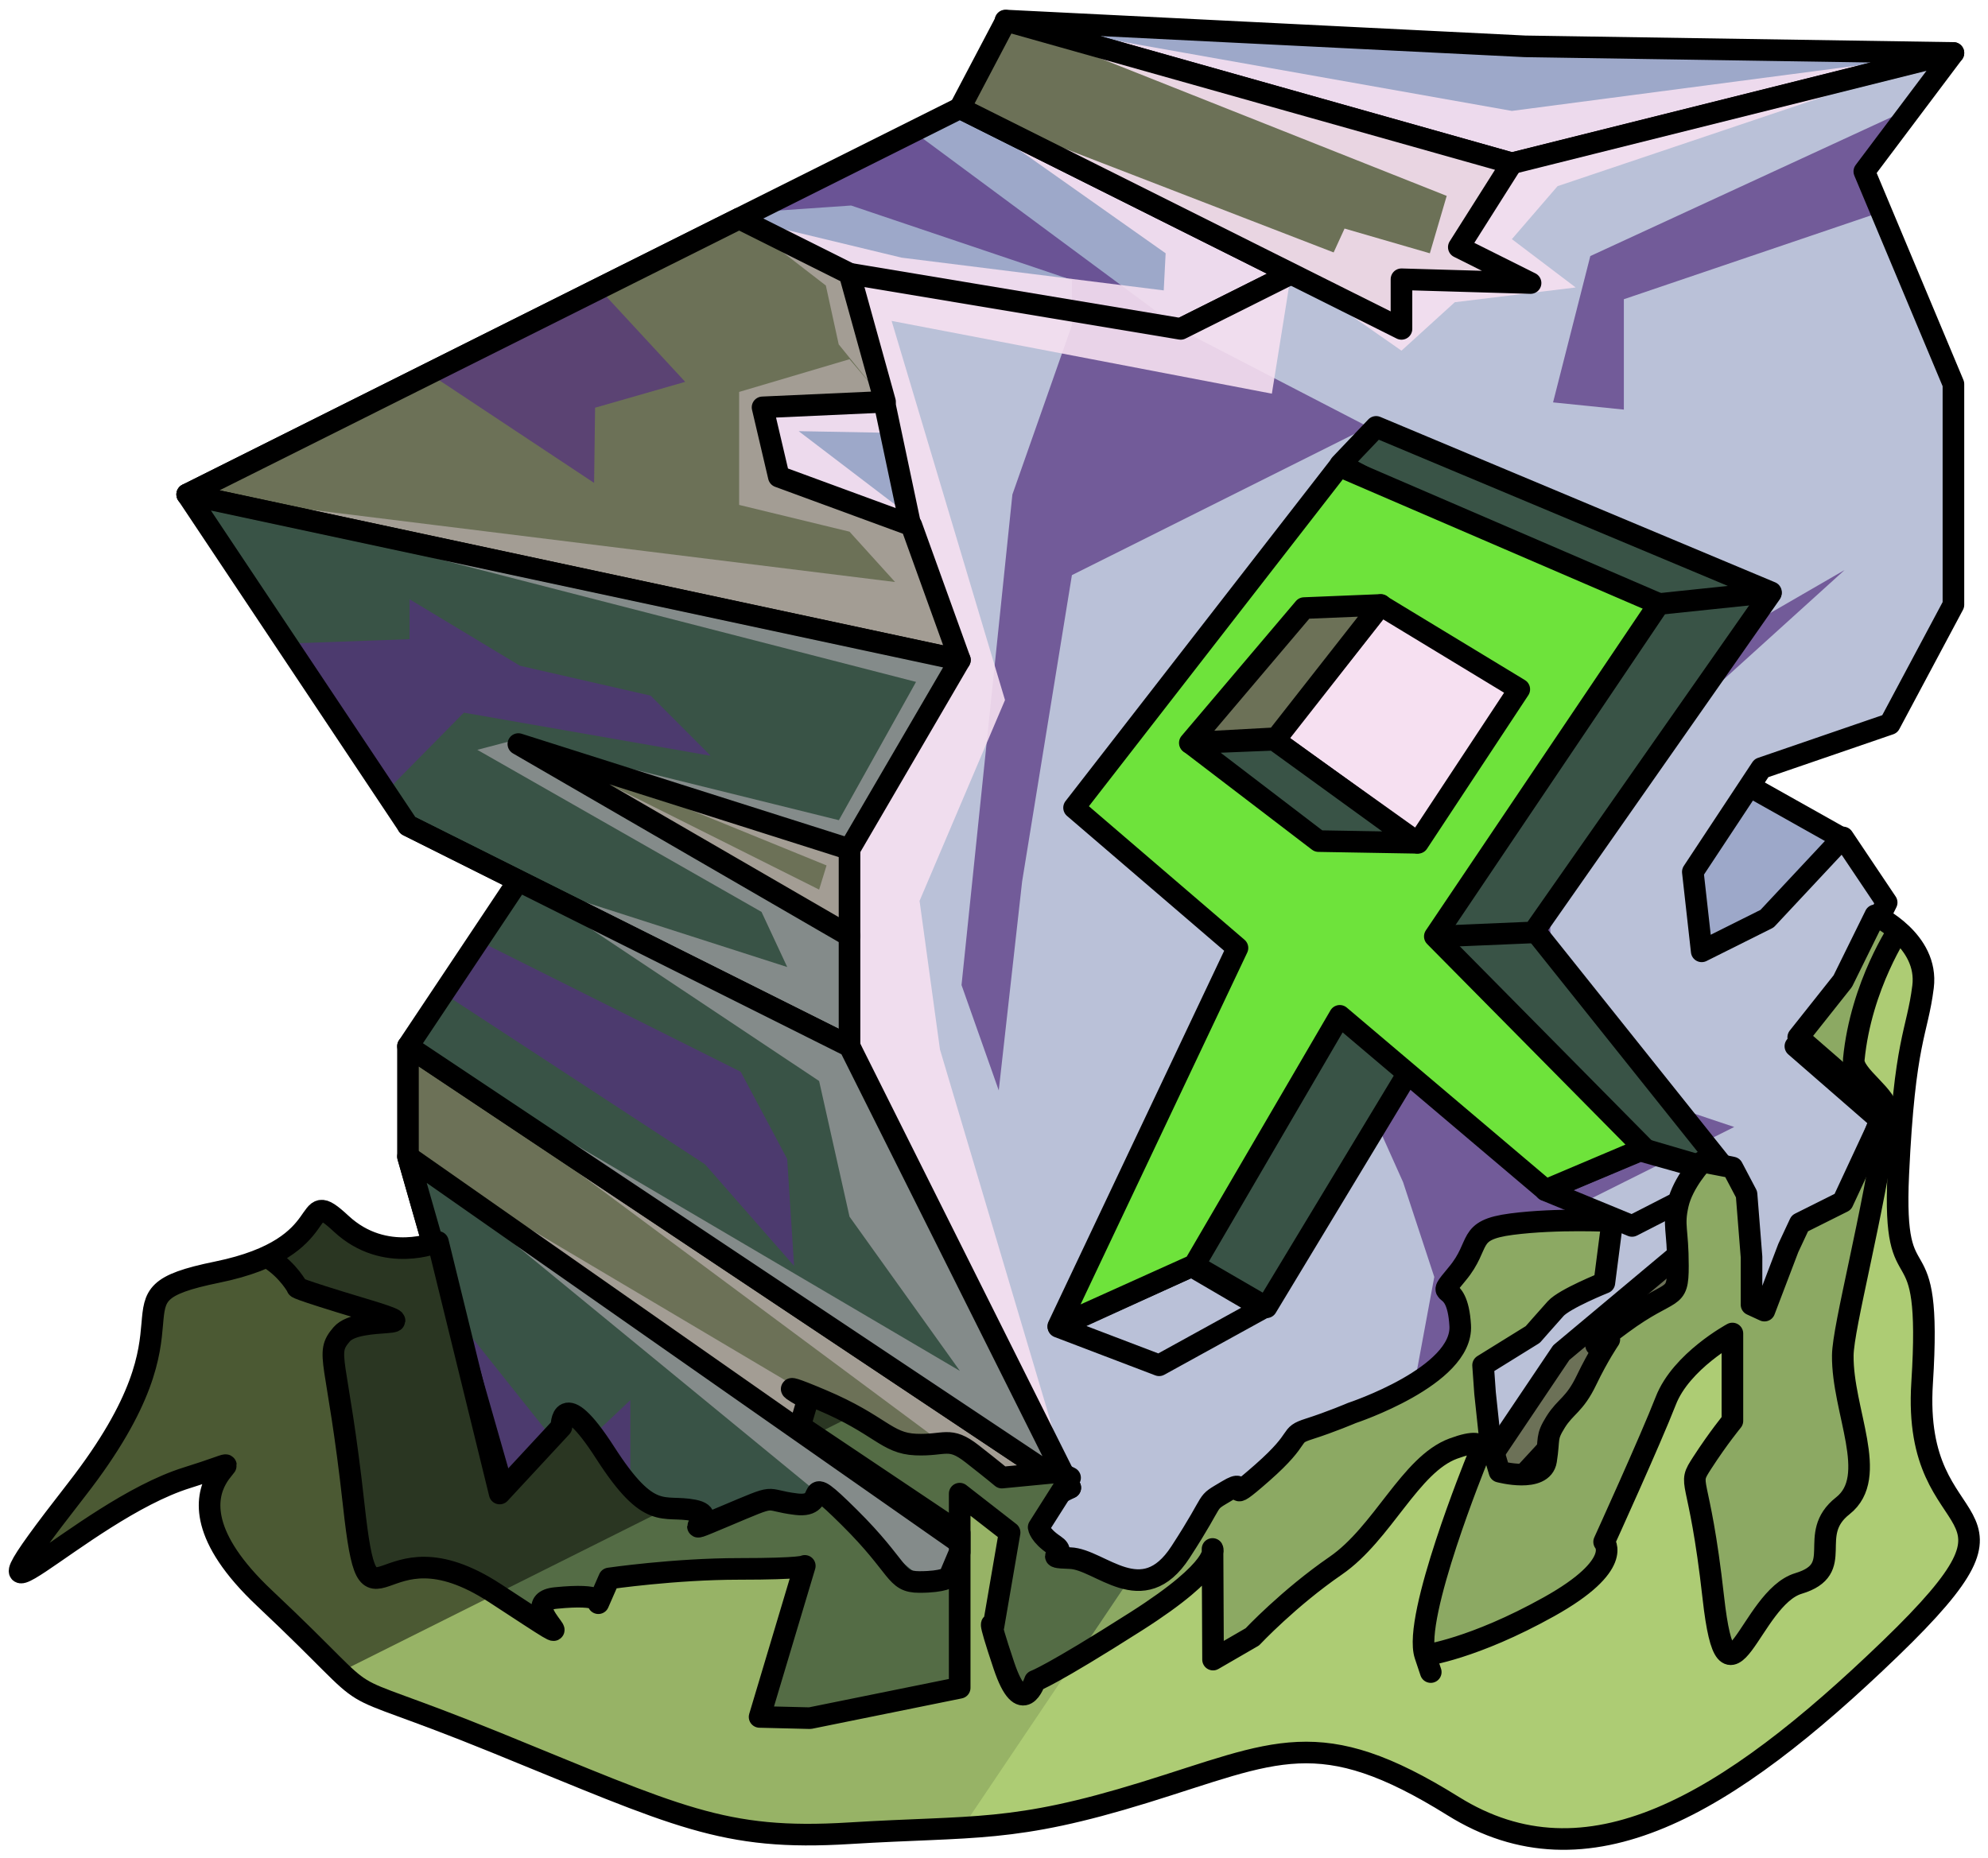 <?xml version="1.0" encoding="UTF-8" standalone="no"?><!DOCTYPE svg PUBLIC "-//W3C//DTD SVG 1.1//EN" "http://www.w3.org/Graphics/SVG/1.1/DTD/svg11.dtd"><svg width="100%" height="100%" viewBox="0 0 92 86" version="1.1" xmlns="http://www.w3.org/2000/svg" xmlns:xlink="http://www.w3.org/1999/xlink" xml:space="preserve" xmlns:serif="http://www.serif.com/" style="fill-rule:evenodd;clip-rule:evenodd;stroke-linecap:round;stroke-linejoin:round;stroke-miterlimit:1.5;"><g id="X_Runestone_grass_runes_4"><g id="F_Runestone_runes_4"><g><g><path d="M70.577,2.145l19.823,0.306l-20.434,5.109l-23.436,-6.61l24.047,1.195Z" style="fill:#9da8c9;"/><clipPath id="_clip1"><path d="M70.577,2.145l19.823,0.306l-20.434,5.109l-23.436,-6.61l24.047,1.195Z"/></clipPath><g clip-path="url(#_clip1)"><path d="M46.604,0.988l23.362,4.146l20.434,-2.683l-18.32,6.166l-2.114,2.452l2.952,2.237l-5.594,0.683l-2.467,2.242l-5.109,-3.563l-0.889,5.553l-17.597,-3.367l5.247,17.549l-3.954,9.296l0.944,6.876l6.032,20.287l-2.081,4.068l0.64,5.429l-24.101,-6.943l20.434,3.567l-1.613,-1.807l-23.93,-19.64l24.705,14.651l1.548,-0.258l-26.253,-19.501l25.543,15.028l-5.109,-7.14l-1.407,-6.279l-13.918,-9.272l12.442,3.996l-1.19,-2.552l-13.152,-7.502l1.9,-0.498l13.918,6.968l0.344,-1.119l-13.931,-5.683l14.501,3.589l3.571,-6.401l-33.729,-8.678l32.759,4.055l-2.108,-2.33l-5.108,-1.239l0,-5.23l5.108,-1.514l1.699,1.999l-0.177,1.402l-3.876,-0.071l4.299,3.277l0.669,0.493l-1.11,-3.583l0.151,-1.17l-0.431,-0.907l-1.725,-2.127l-0.595,-2.724l-4.012,-3.102l7.516,1.812l12.133,1.516l0.088,-1.718l-9.52,-6.719l17.295,6.679l0.505,-1.105l3.947,1.145l0.78,-2.657l-20.346,-8.079Z" style="fill:#f6e0f1;fill-opacity:0.9;"/></g><path d="M70.577,2.145l19.823,0.306l-20.434,5.109l-23.436,-6.61l24.047,1.195Z" style="fill:none;stroke:#000;stroke-width:1px;"/><path d="M69.966,68.862l-5.109,-2.554l10.217,-15.326l5.87,4.8l-3.315,6.695l-7.663,6.385Z" style="fill:#6c7157;"/><clipPath id="_clip2"><path d="M69.966,68.862l-5.109,-2.554l10.217,-15.326l5.87,4.8l-3.315,6.695l-7.663,6.385Z"/></clipPath><g clip-path="url(#_clip2)"><path d="M46.604,0.988l23.362,4.146l20.434,-2.683l-18.32,6.166l-2.114,2.452l2.952,2.237l-5.594,0.683l-2.467,2.242l-5.109,-3.563l-0.889,5.553l-17.597,-3.367l5.247,17.549l-3.954,9.296l0.944,6.876l6.032,20.287l-2.081,4.068l0.64,5.429l-24.101,-6.943l20.434,3.567l-1.613,-1.807l-23.93,-19.64l24.705,14.651l1.548,-0.258l-26.253,-19.501l25.543,15.028l-5.109,-7.14l-1.407,-6.279l-13.918,-9.272l12.442,3.996l-1.19,-2.552l-13.152,-7.502l1.9,-0.498l13.918,6.968l0.344,-1.119l-13.931,-5.683l14.501,3.589l3.571,-6.401l-33.729,-8.678l32.759,4.055l-2.108,-2.33l-5.108,-1.239l0,-5.23l5.108,-1.514l1.699,1.999l-0.177,1.402l-3.876,-0.071l4.299,3.277l0.669,0.493l-1.11,-3.583l0.151,-1.17l-0.431,-0.907l-1.725,-2.127l-0.595,-2.724l-4.012,-3.102l7.516,1.812l12.133,1.516l0.088,-1.718l-9.52,-6.719l17.295,6.679l0.505,-1.105l3.947,1.145l0.78,-2.657l-20.346,-8.079Z" style="fill:#f6e0f1;fill-opacity:0.9;"/></g><path d="M69.966,68.862l-5.109,-2.554l10.217,-15.326l5.87,4.8l-3.315,6.695l-7.663,6.385Z" style="fill:none;stroke:#000;stroke-width:1px;"/><path d="M85.291,38.825l-7.795,-4.379l-8.181,4.09l10.868,8.418l5.108,-8.129Z" style="fill:#9da8c9;"/><clipPath id="_clip3"><path d="M85.291,38.825l-7.795,-4.379l-8.181,4.09l10.868,8.418l5.108,-8.129Z"/></clipPath><g clip-path="url(#_clip3)"><path d="M46.604,0.988l23.362,4.146l20.434,-2.683l-18.32,6.166l-2.114,2.452l2.952,2.237l-5.594,0.683l-2.467,2.242l-5.109,-3.563l-0.889,5.553l-17.597,-3.367l5.247,17.549l-3.954,9.296l0.944,6.876l6.032,20.287l-2.081,4.068l0.64,5.429l-24.101,-6.943l20.434,3.567l-1.613,-1.807l-23.93,-19.64l24.705,14.651l1.548,-0.258l-26.253,-19.501l25.543,15.028l-5.109,-7.14l-1.407,-6.279l-13.918,-9.272l12.442,3.996l-1.19,-2.552l-13.152,-7.502l1.9,-0.498l13.918,6.968l0.344,-1.119l-13.931,-5.683l14.501,3.589l3.571,-6.401l-33.729,-8.678l32.759,4.055l-2.108,-2.33l-5.108,-1.239l0,-5.23l5.108,-1.514l1.699,1.999l-0.177,1.402l-3.876,-0.071l4.299,3.277l0.669,0.493l-1.11,-3.583l0.151,-1.17l-0.431,-0.907l-1.725,-2.127l-0.595,-2.724l-4.012,-3.102l7.516,1.812l12.133,1.516l0.088,-1.718l-9.52,-6.719l17.295,6.679l0.505,-1.105l3.947,1.145l0.78,-2.657l-20.346,-8.079Z" style="fill:#f6e0f1;fill-opacity:0.9;"/></g><path d="M85.291,38.825l-7.795,-4.379l-8.181,4.09l10.868,8.418l5.108,-8.129Z" style="fill:none;stroke:#000;stroke-width:1px;"/><path d="M44.423,5.005l-10.217,5.109l-25.543,12.771l28.07,3.818l6.39,1.254l11.517,-12.734l5.108,-2.555l-15.325,-7.663Z" style="fill:#9da8c9;"/><clipPath id="_clip4"><path d="M44.423,5.005l-10.217,5.109l-25.543,12.771l28.07,3.818l6.39,1.254l11.517,-12.734l5.108,-2.555l-15.325,-7.663Z"/></clipPath><g clip-path="url(#_clip4)"><path d="M68.66,77.018l-1.96,-9.996l5.98,-11.068l7.576,-3.789l-6.122,-2.047l-2.104,3.042l-0.404,-14.338l13.739,-12.438l-5.109,2.956l-5.108,2.339l-13.167,16.457l2.95,6.583l1.444,4.387l-1.444,7.793l-11.562,8.927l-13.981,3.141l-20.434,-3.324l20.434,-3.044l-10.217,-1.636l0,-6.157l-2.863,2.709l-7.354,-9.236l-3.729,-15.763l17.401,11.377l4.122,4.701l-0.319,-4.949l-2.149,-4.034l-13.6,-6.8l-4.271,-4.699l5.058,-5.125l11.418,1.995l-2.774,-2.781l-6.048,-1.384l-5.109,-3.078l0,1.847l-6.385,0.229l-7.388,-6.523l12.023,-7.762l10.29,6.823l0.045,-3.481l4.17,-1.197l-6.633,-7.177l14.312,-0.985l10.217,3.448l0,2.094l-2.754,7.836l-2.354,22.704l1.723,4.877l1.082,-9.676l2.303,-14.174l13.722,-6.86l-8.613,-4.461l-13.525,-10.013l8.416,-9.317l19.412,4.598l29.873,-0.39l-25.294,11.674l-1.724,6.773l3.276,0.334l0,-5.109l15.325,-5.2l19.256,-12.09l-80.558,-4.781l-32.159,44.306l19.563,50.649l52.085,-9.717" style="fill:#542f7f;fill-opacity:0.7;"/><path d="M46.604,0.988l23.362,4.146l20.434,-2.683l-18.32,6.166l-2.114,2.452l2.952,2.237l-5.594,0.683l-2.467,2.242l-5.109,-3.563l-0.889,5.553l-17.597,-3.367l5.247,17.549l-3.954,9.296l0.944,6.876l6.032,20.287l-2.081,4.068l0.64,5.429l-24.101,-6.943l20.434,3.567l-1.613,-1.807l-23.93,-19.64l24.705,14.651l1.548,-0.258l-26.253,-19.501l25.543,15.028l-5.109,-7.14l-1.407,-6.279l-13.918,-9.272l12.442,3.996l-1.19,-2.552l-13.152,-7.502l1.9,-0.498l13.918,6.968l0.344,-1.119l-13.931,-5.683l14.501,3.589l3.571,-6.401l-33.729,-8.678l32.759,4.055l-2.108,-2.33l-5.108,-1.239l0,-5.23l5.108,-1.514l1.699,1.999l-0.177,1.402l-3.876,-0.071l4.299,3.277l0.669,0.493l-1.11,-3.583l0.151,-1.17l-0.431,-0.907l-1.725,-2.127l-0.595,-2.724l-4.012,-3.102l7.516,1.812l12.133,1.516l0.088,-1.718l-9.52,-6.719l17.295,6.679l0.505,-1.105l3.947,1.145l0.78,-2.657l-20.346,-8.079Z" style="fill:#f6e0f1;fill-opacity:0.9;"/></g><path d="M44.423,5.005l-10.217,5.109l-25.543,12.771l28.07,3.818l6.39,1.254l11.517,-12.734l5.108,-2.555l-15.325,-7.663Z" style="fill:none;stroke:#000;stroke-width:1px;"/><path d="M90.4,2.451l-20.434,5.109l-10.218,5.108l-5.108,2.555l-15.326,-2.555l-8.821,6.915l6.238,7.119l-14.466,7.033l17.049,14.693l5.109,12.771l-5.109,-2.554l5.109,12.771l3.753,6.985l2.172,-2.84l9.4,-1.59l7.326,-3.663l5.179,-7.698l7.93,-6.635l-5.109,7.346l-5.108,5.541l13.112,-6.556l3.926,-10.468l-3.918,-3.41l2.205,-2.554l2.02,-4.099l-2.02,-3.012l-3.515,3.76l-3.025,1.512l-0.411,-3.678l3.174,-4.803l5.941,-2.04l2.945,-5.52l0,-10.217l-4.124,-9.84l4.124,-5.486Z" style="fill:#bac1d8;"/><clipPath id="_clip5"><path d="M90.4,2.451l-20.434,5.109l-10.218,5.108l-5.108,2.555l-15.326,-2.555l-8.821,6.915l6.238,7.119l-14.466,7.033l17.049,14.693l5.109,12.771l-5.109,-2.554l5.109,12.771l3.753,6.985l2.172,-2.84l9.4,-1.59l7.326,-3.663l5.179,-7.698l7.93,-6.635l-5.109,7.346l-5.108,5.541l13.112,-6.556l3.926,-10.468l-3.918,-3.41l2.205,-2.554l2.02,-4.099l-2.02,-3.012l-3.515,3.76l-3.025,1.512l-0.411,-3.678l3.174,-4.803l5.941,-2.04l2.945,-5.52l0,-10.217l-4.124,-9.84l4.124,-5.486Z"/></clipPath><g clip-path="url(#_clip5)"><path d="M68.66,77.018l-1.96,-9.996l5.98,-11.068l7.576,-3.789l-6.122,-2.047l-2.104,3.042l-0.404,-14.338l13.739,-12.438l-5.109,2.956l-5.108,2.339l-13.167,16.457l2.95,6.583l1.444,4.387l-1.444,7.793l-11.562,8.927l-13.981,3.141l-20.434,-3.324l20.434,-3.044l-10.217,-1.636l0,-6.157l-2.863,2.709l-7.354,-9.236l-3.729,-15.763l17.401,11.377l4.122,4.701l-0.319,-4.949l-2.149,-4.034l-13.6,-6.8l-4.271,-4.699l5.058,-5.125l11.418,1.995l-2.774,-2.781l-6.048,-1.384l-5.109,-3.078l0,1.847l-6.385,0.229l-7.388,-6.523l12.023,-7.762l10.29,6.823l0.045,-3.481l4.17,-1.197l-6.633,-7.177l14.312,-0.985l10.217,3.448l0,2.094l-2.754,7.836l-2.354,22.704l1.723,4.877l1.082,-9.676l2.303,-14.174l13.722,-6.86l-8.613,-4.461l-13.525,-10.013l8.416,-9.317l19.412,4.598l29.873,-0.39l-25.294,11.674l-1.724,6.773l3.276,0.334l0,-5.109l15.325,-5.2l19.256,-12.09l-80.558,-4.781l-32.159,44.306l19.563,50.649l52.085,-9.717" style="fill:#542f7f;fill-opacity:0.7;"/><path d="M46.604,0.988l23.362,4.146l20.434,-2.683l-18.32,6.166l-2.114,2.452l2.952,2.237l-5.594,0.683l-2.467,2.242l-5.109,-3.563l-0.889,5.553l-17.597,-3.367l5.247,17.549l-3.954,9.296l0.944,6.876l6.032,20.287l-2.081,4.068l0.64,5.429l-24.101,-6.943l20.434,3.567l-1.613,-1.807l-23.93,-19.64l24.705,14.651l1.548,-0.258l-26.253,-19.501l25.543,15.028l-5.109,-7.14l-1.407,-6.279l-13.918,-9.272l12.442,3.996l-1.19,-2.552l-13.152,-7.502l1.9,-0.498l13.918,6.968l0.344,-1.119l-13.931,-5.683l14.501,3.589l3.571,-6.401l-33.729,-8.678l32.759,4.055l-2.108,-2.33l-5.108,-1.239l0,-5.23l5.108,-1.514l1.699,1.999l-0.177,1.402l-3.876,-0.071l4.299,3.277l0.669,0.493l-1.11,-3.583l0.151,-1.17l-0.431,-0.907l-1.725,-2.127l-0.595,-2.724l-4.012,-3.102l7.516,1.812l12.133,1.516l0.088,-1.718l-9.52,-6.719l17.295,6.679l0.505,-1.105l3.947,1.145l0.78,-2.657l-20.346,-8.079Z" style="fill:#f6e0f1;fill-opacity:0.9;"/></g><path d="M90.4,2.451l-20.434,5.109l-10.218,5.108l-5.108,2.555l-15.326,-2.555l-8.821,6.915l6.238,7.119l-14.466,7.033l17.049,14.693l5.109,12.771l-5.109,-2.554l5.109,12.771l3.753,6.985l2.172,-2.84l9.4,-1.59l7.326,-3.663l5.179,-7.698l7.93,-6.635l-5.109,7.346l-5.108,5.541l13.112,-6.556l3.926,-10.468l-3.918,-3.41l2.205,-2.554l2.02,-4.099l-2.02,-3.012l-3.515,3.76l-3.025,1.512l-0.411,-3.678l3.174,-4.803l5.941,-2.04l2.945,-5.52l0,-10.217l-4.124,-9.84l4.124,-5.486Z" style="fill:none;stroke:#000;stroke-width:1px;"/><path d="M40.916,18.577l1.208,5.713l-13.027,0.651l1.895,-9.161l6.491,1.081l3.433,1.716Z" style="fill:#9da8c9;"/><clipPath id="_clip6"><path d="M40.916,18.577l1.208,5.713l-13.027,0.651l1.895,-9.161l6.491,1.081l3.433,1.716Z"/></clipPath><g clip-path="url(#_clip6)"><path d="M46.604,0.988l23.362,4.146l20.434,-2.683l-18.32,6.166l-2.114,2.452l2.952,2.237l-5.594,0.683l-2.467,2.242l-5.109,-3.563l-0.889,5.553l-17.597,-3.367l5.247,17.549l-3.954,9.296l0.944,6.876l6.032,20.287l-2.081,4.068l0.64,5.429l-24.101,-6.943l20.434,3.567l-1.613,-1.807l-23.93,-19.64l24.705,14.651l1.548,-0.258l-26.253,-19.501l25.543,15.028l-5.109,-7.14l-1.407,-6.279l-13.918,-9.272l12.442,3.996l-1.19,-2.552l-13.152,-7.502l1.9,-0.498l13.918,6.968l0.344,-1.119l-13.931,-5.683l14.501,3.589l3.571,-6.401l-33.729,-8.678l32.759,4.055l-2.108,-2.33l-5.108,-1.239l0,-5.23l5.108,-1.514l1.699,1.999l-0.177,1.402l-3.876,-0.071l4.299,3.277l0.669,0.493l-1.11,-3.583l0.151,-1.17l-0.431,-0.907l-1.725,-2.127l-0.595,-2.724l-4.012,-3.102l7.516,1.812l12.133,1.516l0.088,-1.718l-9.52,-6.719l17.295,6.679l0.505,-1.105l3.947,1.145l0.78,-2.657l-20.346,-8.079Z" style="fill:#f6e0f1;fill-opacity:0.9;"/></g><path d="M40.916,18.577l1.208,5.713l-13.027,0.651l1.895,-9.161l6.491,1.081l3.433,1.716Z" style="fill:none;stroke:#000;stroke-width:1px;"/><path d="M39.314,39.235l0,4.084l-18.261,-6.194l-0.81,-9.813l19.071,11.923Z" style="fill:#6c7157;"/><clipPath id="_clip7"><path d="M39.314,39.235l0,4.084l-18.261,-6.194l-0.81,-9.813l19.071,11.923Z"/></clipPath><g clip-path="url(#_clip7)"><path d="M46.604,0.988l23.362,4.146l20.434,-2.683l-18.32,6.166l-2.114,2.452l2.952,2.237l-5.594,0.683l-2.467,2.242l-5.109,-3.563l-0.889,5.553l-17.597,-3.367l5.247,17.549l-3.954,9.296l0.944,6.876l6.032,20.287l-2.081,4.068l0.64,5.429l-24.101,-6.943l20.434,3.567l-1.613,-1.807l-23.93,-19.64l24.705,14.651l1.548,-0.258l-26.253,-19.501l25.543,15.028l-5.109,-7.14l-1.407,-6.279l-13.918,-9.272l12.442,3.996l-1.19,-2.552l-13.152,-7.502l1.9,-0.498l13.918,6.968l0.344,-1.119l-13.931,-5.683l14.501,3.589l3.571,-6.401l-33.729,-8.678l32.759,4.055l-2.108,-2.33l-5.108,-1.239l0,-5.23l5.108,-1.514l1.699,1.999l-0.177,1.402l-3.876,-0.071l4.299,3.277l0.669,0.493l-1.11,-3.583l0.151,-1.17l-0.431,-0.907l-1.725,-2.127l-0.595,-2.724l-4.012,-3.102l7.516,1.812l12.133,1.516l0.088,-1.718l-9.52,-6.719l17.295,6.679l0.505,-1.105l3.947,1.145l0.78,-2.657l-20.346,-8.079Z" style="fill:#f6e0f1;fill-opacity:0.4;"/></g><path d="M39.314,39.235l0,4.084l-18.261,-6.194l-0.81,-9.813l19.071,11.923Z" style="fill:none;stroke:#000;stroke-width:1px;"/><path d="M34.206,10.114l5.108,2.554l1.644,5.93l-5.669,0.257l0.752,3.207l6.135,2.254l2.247,6.232l-35.76,-7.663l25.543,-12.771Z" style="fill:#6c7157;"/><clipPath id="_clip8"><path d="M34.206,10.114l5.108,2.554l1.644,5.93l-5.669,0.257l0.752,3.207l6.135,2.254l2.247,6.232l-35.76,-7.663l25.543,-12.771Z"/></clipPath><g clip-path="url(#_clip8)"><path d="M68.66,77.018l-1.96,-9.996l5.98,-11.068l7.576,-3.789l-6.122,-2.047l-2.104,3.042l-0.404,-14.338l13.739,-12.438l-5.109,2.956l-5.108,2.339l-13.167,16.457l2.95,6.583l1.444,4.387l-1.444,7.793l-11.562,8.927l-13.981,3.141l-20.434,-3.324l20.434,-3.044l-10.217,-1.636l0,-6.157l-2.863,2.709l-7.354,-9.236l-3.729,-15.763l17.401,11.377l4.122,4.701l-0.319,-4.949l-2.149,-4.034l-13.6,-6.8l-4.271,-4.699l5.058,-5.125l11.418,1.995l-2.774,-2.781l-6.048,-1.384l-5.109,-3.078l0,1.847l-6.385,0.229l-7.388,-6.523l12.023,-7.762l10.29,6.823l0.045,-3.481l4.17,-1.197l-6.633,-7.177l14.312,-0.985l10.217,3.448l0,2.094l-2.754,7.836l-2.354,22.704l1.723,4.877l1.082,-9.676l2.303,-14.174l13.722,-6.86l-8.613,-4.461l-13.525,-10.013l8.416,-9.317l19.412,4.598l29.873,-0.39l-25.294,11.674l-1.724,6.773l3.276,0.334l0,-5.109l15.325,-5.2l19.256,-12.09l-80.558,-4.781l-32.159,44.306l19.563,50.649l52.085,-9.717" style="fill:#542f7f;fill-opacity:0.7;"/><path d="M46.604,0.988l23.362,4.146l20.434,-2.683l-18.32,6.166l-2.114,2.452l2.952,2.237l-5.594,0.683l-2.467,2.242l-5.109,-3.563l-0.889,5.553l-17.597,-3.367l5.247,17.549l-3.954,9.296l0.944,6.876l6.032,20.287l-2.081,4.068l0.64,5.429l-24.101,-6.943l20.434,3.567l-1.613,-1.807l-23.93,-19.64l24.705,14.651l1.548,-0.258l-26.253,-19.501l25.543,15.028l-5.109,-7.14l-1.407,-6.279l-13.918,-9.272l12.442,3.996l-1.19,-2.552l-13.152,-7.502l1.9,-0.498l13.918,6.968l0.344,-1.119l-13.931,-5.683l14.501,3.589l3.571,-6.401l-33.729,-8.678l32.759,4.055l-2.108,-2.33l-5.108,-1.239l0,-5.23l5.108,-1.514l1.699,1.999l-0.177,1.402l-3.876,-0.071l4.299,3.277l0.669,0.493l-1.11,-3.583l0.151,-1.17l-0.431,-0.907l-1.725,-2.127l-0.595,-2.724l-4.012,-3.102l7.516,1.812l12.133,1.516l0.088,-1.718l-9.52,-6.719l17.295,6.679l0.505,-1.105l3.947,1.145l0.78,-2.657l-20.346,-8.079Z" style="fill:#f6e0f1;fill-opacity:0.4;"/></g><path d="M34.206,10.114l5.108,2.554l1.644,5.93l-5.669,0.257l0.752,3.207l6.135,2.254l2.247,6.232l-35.76,-7.663l25.543,-12.771Z" style="fill:none;stroke:#000;stroke-width:1px;"/><path d="M8.663,22.885l35.76,7.663l-5.109,8.758l-15.325,-4.866l15.325,8.879l0,5.109l-20.434,-10.217l-5.108,-7.663l-5.109,-7.663Z" style="fill:#395346;"/><clipPath id="_clip9"><path d="M8.663,22.885l35.76,7.663l-5.109,8.758l-15.325,-4.866l15.325,8.879l0,5.109l-20.434,-10.217l-5.108,-7.663l-5.109,-7.663Z"/></clipPath><g clip-path="url(#_clip9)"><path d="M68.66,77.018l-1.96,-9.996l5.98,-11.068l7.576,-3.789l-6.122,-2.047l-2.104,3.042l-0.404,-14.338l13.739,-12.438l-5.109,2.956l-5.108,2.339l-13.167,16.457l2.95,6.583l1.444,4.387l-1.444,7.793l-11.562,8.927l-13.981,3.141l-20.434,-3.324l20.434,-3.044l-10.217,-1.636l0,-6.157l-2.863,2.709l-7.354,-9.236l-3.729,-15.763l17.401,11.377l4.122,4.701l-0.319,-4.949l-2.149,-4.034l-13.6,-6.8l-4.271,-4.699l5.058,-5.125l11.418,1.995l-2.774,-2.781l-6.048,-1.384l-5.109,-3.078l0,1.847l-6.385,0.229l-7.388,-6.523l12.023,-7.762l10.29,6.823l0.045,-3.481l4.17,-1.197l-6.633,-7.177l14.312,-0.985l10.217,3.448l0,2.094l-2.754,7.836l-2.354,22.704l1.723,4.877l1.082,-9.676l2.303,-14.174l13.722,-6.86l-8.613,-4.461l-13.525,-10.013l8.416,-9.317l19.412,4.598l29.873,-0.39l-25.294,11.674l-1.724,6.773l3.276,0.334l0,-5.109l15.325,-5.2l19.256,-12.09l-80.558,-4.781l-32.159,44.306l19.563,50.649l52.085,-9.717" style="fill:#542f7f;fill-opacity:0.7;"/><path d="M46.604,0.988l23.362,4.146l20.434,-2.683l-18.32,6.166l-2.114,2.452l2.952,2.237l-5.594,0.683l-2.467,2.242l-5.109,-3.563l-0.889,5.553l-17.597,-3.367l5.247,17.549l-3.954,9.296l0.944,6.876l6.032,20.287l-2.081,4.068l0.64,5.429l-24.101,-6.943l20.434,3.567l-1.613,-1.807l-23.93,-19.64l24.705,14.651l1.548,-0.258l-26.253,-19.501l25.543,15.028l-5.109,-7.14l-1.407,-6.279l-13.918,-9.272l12.442,3.996l-1.19,-2.552l-13.152,-7.502l1.9,-0.498l13.918,6.968l0.344,-1.119l-13.931,-5.683l14.501,3.589l3.571,-6.401l-33.729,-8.678l32.759,4.055l-2.108,-2.33l-5.108,-1.239l0,-5.23l5.108,-1.514l1.699,1.999l-0.177,1.402l-3.876,-0.071l4.299,3.277l0.669,0.493l-1.11,-3.583l0.151,-1.17l-0.431,-0.907l-1.725,-2.127l-0.595,-2.724l-4.012,-3.102l7.516,1.812l12.133,1.516l0.088,-1.718l-9.52,-6.719l17.295,6.679l0.505,-1.105l3.947,1.145l0.78,-2.657l-20.346,-8.079Z" style="fill:#f6e0f1;fill-opacity:0.4;"/></g><path d="M8.663,22.885l35.76,7.663l-5.109,8.758l-15.325,-4.866l15.325,8.879l0,5.109l-20.434,-10.217l-5.108,-7.663l-5.109,-7.663Z" style="fill:none;stroke:#000;stroke-width:1px;"/><path d="M48.047,78.337l-24.058,-6.921l-5.109,-17.88l0,-5.108l30.651,20.434l-5.108,2.554l3.624,6.921Z" style="fill:#6c7157;"/><clipPath id="_clip10"><path d="M48.047,78.337l-24.058,-6.921l-5.109,-17.88l0,-5.108l30.651,20.434l-5.108,2.554l3.624,6.921Z"/></clipPath><g clip-path="url(#_clip10)"><path d="M46.604,0.988l23.362,4.146l20.434,-2.683l-18.32,6.166l-2.114,2.452l2.952,2.237l-5.594,0.683l-2.467,2.242l-5.109,-3.563l-0.889,5.553l-17.597,-3.367l5.247,17.549l-3.954,9.296l0.944,6.876l6.032,20.287l-2.081,4.068l0.64,5.429l-24.101,-6.943l20.434,3.567l-1.613,-1.807l-23.93,-19.64l24.705,14.651l1.548,-0.258l-26.253,-19.501l25.543,15.028l-5.109,-7.14l-1.407,-6.279l-13.918,-9.272l12.442,3.996l-1.19,-2.552l-13.152,-7.502l1.9,-0.498l13.918,6.968l0.344,-1.119l-13.931,-5.683l14.501,3.589l3.571,-6.401l-33.729,-8.678l32.759,4.055l-2.108,-2.33l-5.108,-1.239l0,-5.23l5.108,-1.514l1.699,1.999l-0.177,1.402l-3.876,-0.071l4.299,3.277l0.669,0.493l-1.11,-3.583l0.151,-1.17l-0.431,-0.907l-1.725,-2.127l-0.595,-2.724l-4.012,-3.102l7.516,1.812l12.133,1.516l0.088,-1.718l-9.52,-6.719l17.295,6.679l0.505,-1.105l3.947,1.145l0.78,-2.657l-20.346,-8.079Z" style="fill:#f6e0f1;fill-opacity:0.4;"/></g><path d="M48.047,78.337l-24.058,-6.921l-5.109,-17.88l0,-5.108l30.651,20.434l-5.108,2.554l3.624,6.921Z" style="fill:none;stroke:#000;stroke-width:1px;"/><path d="M18.88,38.211l5.109,2.554l-5.109,7.663l30.651,20.434l-10.217,-20.434l-20.434,-10.217Z" style="fill:#395346;"/><clipPath id="_clip11"><path d="M18.88,38.211l5.109,2.554l-5.109,7.663l30.651,20.434l-10.217,-20.434l-20.434,-10.217Z"/></clipPath><g clip-path="url(#_clip11)"><path d="M68.66,77.018l-1.96,-9.996l5.98,-11.068l7.576,-3.789l-6.122,-2.047l-2.104,3.042l-0.404,-14.338l13.739,-12.438l-5.109,2.956l-5.108,2.339l-13.167,16.457l2.95,6.583l1.444,4.387l-1.444,7.793l-11.562,8.927l-13.981,3.141l-20.434,-3.324l20.434,-3.044l-10.217,-1.636l0,-6.157l-2.863,2.709l-7.354,-9.236l-3.729,-15.763l17.401,11.377l4.122,4.701l-0.319,-4.949l-2.149,-4.034l-13.6,-6.8l-4.271,-4.699l5.058,-5.125l11.418,1.995l-2.774,-2.781l-6.048,-1.384l-5.109,-3.078l0,1.847l-6.385,0.229l-7.388,-6.523l12.023,-7.762l10.29,6.823l0.045,-3.481l4.17,-1.197l-6.633,-7.177l14.312,-0.985l10.217,3.448l0,2.094l-2.754,7.836l-2.354,22.704l1.723,4.877l1.082,-9.676l2.303,-14.174l13.722,-6.86l-8.613,-4.461l-13.525,-10.013l8.416,-9.317l19.412,4.598l29.873,-0.39l-25.294,11.674l-1.724,6.773l3.276,0.334l0,-5.109l15.325,-5.2l19.256,-12.09l-80.558,-4.781l-32.159,44.306l19.563,50.649l52.085,-9.717" style="fill:#542f7f;fill-opacity:0.7;"/><path d="M46.604,0.988l23.362,4.146l20.434,-2.683l-18.32,6.166l-2.114,2.452l2.952,2.237l-5.594,0.683l-2.467,2.242l-5.109,-3.563l-0.889,5.553l-17.597,-3.367l5.247,17.549l-3.954,9.296l0.944,6.876l6.032,20.287l-2.081,4.068l0.64,5.429l-24.101,-6.943l20.434,3.567l-1.613,-1.807l-23.93,-19.64l24.705,14.651l1.548,-0.258l-26.253,-19.501l25.543,15.028l-5.109,-7.14l-1.407,-6.279l-13.918,-9.272l12.442,3.996l-1.19,-2.552l-13.152,-7.502l1.9,-0.498l13.918,6.968l0.344,-1.119l-13.931,-5.683l14.501,3.589l3.571,-6.401l-33.729,-8.678l32.759,4.055l-2.108,-2.33l-5.108,-1.239l0,-5.23l5.108,-1.514l1.699,1.999l-0.177,1.402l-3.876,-0.071l4.299,3.277l0.669,0.493l-1.11,-3.583l0.151,-1.17l-0.431,-0.907l-1.725,-2.127l-0.595,-2.724l-4.012,-3.102l7.516,1.812l12.133,1.516l0.088,-1.718l-9.52,-6.719l17.295,6.679l0.505,-1.105l3.947,1.145l0.78,-2.657l-20.346,-8.079Z" style="fill:#f6e0f1;fill-opacity:0.4;"/></g><path d="M18.88,38.211l5.109,2.554l-5.109,7.663l30.651,20.434l-10.217,-20.434l-20.434,-10.217Z" style="fill:none;stroke:#000;stroke-width:1px;"/><path d="M18.88,53.536l25.543,17.88l3.205,6.711l-23.639,-6.711l-5.109,-17.88Z" style="fill:#395346;"/><clipPath id="_clip12"><path d="M18.88,53.536l25.543,17.88l3.205,6.711l-23.639,-6.711l-5.109,-17.88Z"/></clipPath><g clip-path="url(#_clip12)"><path d="M68.66,77.018l-1.96,-9.996l5.98,-11.068l7.576,-3.789l-6.122,-2.047l-2.104,3.042l-0.404,-14.338l13.739,-12.438l-5.109,2.956l-5.108,2.339l-13.167,16.457l2.95,6.583l1.444,4.387l-1.444,7.793l-11.562,8.927l-13.981,3.141l-20.434,-3.324l20.434,-3.044l-10.217,-1.636l0,-6.157l-2.863,2.709l-7.354,-9.236l-3.729,-15.763l17.401,11.377l4.122,4.701l-0.319,-4.949l-2.149,-4.034l-13.6,-6.8l-4.271,-4.699l5.058,-5.125l11.418,1.995l-2.774,-2.781l-6.048,-1.384l-5.109,-3.078l0,1.847l-6.385,0.229l-7.388,-6.523l12.023,-7.762l10.29,6.823l0.045,-3.481l4.17,-1.197l-6.633,-7.177l14.312,-0.985l10.217,3.448l0,2.094l-2.754,7.836l-2.354,22.704l1.723,4.877l1.082,-9.676l2.303,-14.174l13.722,-6.86l-8.613,-4.461l-13.525,-10.013l8.416,-9.317l19.412,4.598l29.873,-0.39l-25.294,11.674l-1.724,6.773l3.276,0.334l0,-5.109l15.325,-5.2l19.256,-12.09l-80.558,-4.781l-32.159,44.306l19.563,50.649l52.085,-9.717" style="fill:#542f7f;fill-opacity:0.7;"/><path d="M46.604,0.988l23.362,4.146l20.434,-2.683l-18.32,6.166l-2.114,2.452l2.952,2.237l-5.594,0.683l-2.467,2.242l-5.109,-3.563l-0.889,5.553l-17.597,-3.367l5.247,17.549l-3.954,9.296l0.944,6.876l6.032,20.287l-2.081,4.068l0.64,5.429l-24.101,-6.943l20.434,3.567l-1.613,-1.807l-23.93,-19.64l24.705,14.651l1.548,-0.258l-26.253,-19.501l25.543,15.028l-5.109,-7.14l-1.407,-6.279l-13.918,-9.272l12.442,3.996l-1.19,-2.552l-13.152,-7.502l1.9,-0.498l13.918,6.968l0.344,-1.119l-13.931,-5.683l14.501,3.589l3.571,-6.401l-33.729,-8.678l32.759,4.055l-2.108,-2.33l-5.108,-1.239l0,-5.23l5.108,-1.514l1.699,1.999l-0.177,1.402l-3.876,-0.071l4.299,3.277l0.669,0.493l-1.11,-3.583l0.151,-1.17l-0.431,-0.907l-1.725,-2.127l-0.595,-2.724l-4.012,-3.102l7.516,1.812l12.133,1.516l0.088,-1.718l-9.52,-6.719l17.295,6.679l0.505,-1.105l3.947,1.145l0.78,-2.657l-20.346,-8.079Z" style="fill:#f6e0f1;fill-opacity:0.4;"/></g><path d="M18.88,53.536l25.543,17.88l3.205,6.711l-23.639,-6.711l-5.109,-17.88Z" style="fill:none;stroke:#000;stroke-width:1px;"/><path d="M46.551,0.961l-2.128,4.044l20.434,10.218l0,-2.297l5.974,0.175l-3.321,-1.66l2.456,-3.881l-23.415,-6.599Z" style="fill:#6c7157;"/><clipPath id="_clip13"><path d="M46.551,0.961l-2.128,4.044l20.434,10.218l0,-2.297l5.974,0.175l-3.321,-1.66l2.456,-3.881l-23.415,-6.599Z"/></clipPath><g clip-path="url(#_clip13)"><path d="M46.604,0.988l23.362,4.146l20.434,-2.683l-18.32,6.166l-2.114,2.452l2.952,2.237l-5.594,0.683l-2.467,2.242l-5.109,-3.563l-0.889,5.553l-17.597,-3.367l5.247,17.549l-3.954,9.296l0.944,6.876l6.032,20.287l-2.081,4.068l0.64,5.429l-24.101,-6.943l20.434,3.567l-1.613,-1.807l-23.93,-19.64l24.705,14.651l1.548,-0.258l-26.253,-19.501l25.543,15.028l-5.109,-7.14l-1.407,-6.279l-13.918,-9.272l12.442,3.996l-1.19,-2.552l-13.152,-7.502l1.9,-0.498l13.918,6.968l0.344,-1.119l-13.931,-5.683l14.501,3.589l3.571,-6.401l-33.729,-8.678l32.759,4.055l-2.108,-2.33l-5.108,-1.239l0,-5.23l5.108,-1.514l1.699,1.999l-0.177,1.402l-3.876,-0.071l4.299,3.277l0.669,0.493l-1.11,-3.583l0.151,-1.17l-0.431,-0.907l-1.725,-2.127l-0.595,-2.724l-4.012,-3.102l7.516,1.812l12.133,1.516l0.088,-1.718l-9.52,-6.719l17.295,6.679l0.505,-1.105l3.947,1.145l0.78,-2.657l-20.346,-8.079Z" style="fill:#f6e0f1;fill-opacity:0.9;"/></g><path d="M46.551,0.961l-2.128,4.044l20.434,10.218l0,-2.297l5.974,0.175l-3.321,-1.66l2.456,-3.881l-23.415,-6.599Z" style="fill:none;stroke:#000;stroke-width:1px;"/></g></g></g><g><path d="M70.087,41.899l9.948,12.458l-4.348,-1.275l-12.119,-9.901l6.519,-1.282Z" style="fill:#395346;stroke:#000;stroke-width:1px;"/><path d="M61.999,43.539l13.868,-15.94l6.083,-0.139l-10.989,15.699l-8.962,0.38Z" style="fill:#395346;stroke:#000;stroke-width:1px;"/><path d="M62.034,21.492l1.65,-1.733l18.273,7.657l-7.559,0.789l-12.364,-6.713Z" style="fill:#395346;stroke:#000;stroke-width:1px;"/><path d="M65.227,49.553l-3.645,-2.964l-8.161,10.91l5.189,3.012l6.617,-10.958Z" style="fill:#395346;stroke:#000;stroke-width:1px;"/><path d="M48.982,61.419l6.159,-2.81l3.312,1.936l-4.812,2.65l-4.659,-1.776Z" style="fill:none;stroke:#000;stroke-width:1px;"/><path d="M71.524,55.096l4.003,1.649l4.534,-2.321l-4.159,-1.166l-4.378,1.838Z" style="fill:none;stroke:#000;stroke-width:1px;"/><path d="M62.002,47.02l9.524,8.068l4.57,-1.935l-9.696,-9.809l10.371,-15.392l-14.789,-6.374l-12.277,15.81l7.562,6.49l-8.294,17.514l6.297,-2.837l6.732,-11.535Z" style="fill:#6ee33b;stroke:#000;stroke-width:1px;"/><g><path d="M63.886,28.01l6.423,3.896l-4.689,7.107l-6.669,-4.762l4.935,-6.241Z" style="fill:#f6e0f1;stroke:#000;stroke-width:1px;"/><path d="M63.904,28.001l-3.552,0.145l-5.29,6.24l4.007,-0.218l4.835,-6.167Z" style="fill:#6c7157;stroke:#000;stroke-width:1px;"/><path d="M55.085,34.398l3.881,-0.157l6.577,4.769l-4.525,-0.078l-5.933,-4.534Z" style="fill:#395346;stroke:#000;stroke-width:1px;"/></g></g><path d="M86.782,42.366c0,0 2.482,1.153 2.212,3.309c-0.269,2.157 -0.855,2.424 -1.146,8.671c-0.292,6.247 1.599,1.941 1.103,9.665c-0.496,7.725 6.064,5.029 -1.485,12.308c-7.548,7.279 -14.018,11.143 -20.219,7.279c-6.201,-3.864 -8.178,-2.516 -14.288,-0.629c-6.111,1.887 -7.81,1.528 -13.656,1.887c-5.845,0.36 -7.93,-0.772 -16.368,-4.205c-8.438,-3.433 -4.574,-0.917 -10.685,-6.668c-6.111,-5.752 1.342,-7.119 -3.598,-5.582c-4.939,1.538 -11.478,8.727 -5.108,0.549c6.369,-8.178 0.8,-8.902 6.506,-10.067c5.705,-1.166 3.719,-4.115 5.745,-2.236c2.027,1.879 4.472,0.838 4.472,0.838l2.857,11.645l2.857,-3.082c0,0 -0.046,-2.025 2.025,1.196c2.07,3.221 2.672,2.385 4.096,2.665c1.425,0.28 -1.198,1.384 1.425,0.28c2.623,-1.104 1.69,-0.761 3.33,-0.564c1.639,0.196 0.079,-1.737 2.446,0.61c2.368,2.346 2.092,2.991 3.242,2.991c1.15,0 1.38,-0.231 1.38,-0.231l0.487,-1.15l0,-0.89l-7.388,-4.953l0.368,-1.242c0,0 -2.071,-1.105 0.644,0.046c2.715,1.15 2.979,2 4.342,2.058c1.363,0.058 1.547,-0.402 2.606,0.426c1.058,0.828 1.38,1.104 1.38,1.104l2.635,-0.254l0.522,0.261l-1.455,2.294c0,0 0.046,0.368 0.736,0.828c0.691,0.46 -0.68,0.552 0.719,0.598c1.398,0.046 3.343,2.439 5.108,-0.276c1.765,-2.714 1.029,-2.162 2.179,-2.852c1.151,-0.691 -0.322,0.874 1.611,-0.829c1.932,-1.702 1.15,-1.702 2.162,-2.024c1.012,-0.322 1.979,-0.736 1.979,-0.736c0,0 5.153,-1.703 5.015,-4.049c-0.138,-2.347 -1.288,-1.012 -0.138,-2.393c1.15,-1.38 0.388,-2.024 2.518,-2.3c2.129,-0.276 4.659,-0.138 4.659,-0.138l-0.368,2.852c0,0 -1.84,0.737 -2.254,1.197c-0.414,0.46 -1.058,1.196 -1.058,1.196l-2.301,1.426l0.092,1.289l0.23,2.162l0.437,1.474c0,0 1.993,0.533 2.158,-0.517c0.166,-1.049 -0.018,-1.049 0.442,-1.785c0.46,-0.736 0.874,-0.782 1.426,-1.933c0.552,-1.15 1.058,-1.886 1.058,-1.886c0,0 -1.725,0.966 0.587,-0.736c2.312,-1.703 2.588,-0.966 2.588,-2.669c0,-1.702 -0.23,-1.84 0,-2.852c0.23,-1.013 1.131,-1.972 1.131,-1.972l1.39,0.269l0.654,1.242l0.23,2.899l0,2.209l0.598,0.276l1.104,-2.899l0.534,-1.142l1.988,-0.994l1.93,-4.144l-3.992,-3.474l2.062,-2.599l1.502,-3.047" style="fill:#546c45;"/><clipPath id="_clip14"><path d="M86.782,42.366c0,0 2.482,1.153 2.212,3.309c-0.269,2.157 -0.855,2.424 -1.146,8.671c-0.292,6.247 1.599,1.941 1.103,9.665c-0.496,7.725 6.064,5.029 -1.485,12.308c-7.548,7.279 -14.018,11.143 -20.219,7.279c-6.201,-3.864 -8.178,-2.516 -14.288,-0.629c-6.111,1.887 -7.81,1.528 -13.656,1.887c-5.845,0.36 -7.93,-0.772 -16.368,-4.205c-8.438,-3.433 -4.574,-0.917 -10.685,-6.668c-6.111,-5.752 1.342,-7.119 -3.598,-5.582c-4.939,1.538 -11.478,8.727 -5.108,0.549c6.369,-8.178 0.8,-8.902 6.506,-10.067c5.705,-1.166 3.719,-4.115 5.745,-2.236c2.027,1.879 4.472,0.838 4.472,0.838l2.857,11.645l2.857,-3.082c0,0 -0.046,-2.025 2.025,1.196c2.07,3.221 2.672,2.385 4.096,2.665c1.425,0.28 -1.198,1.384 1.425,0.28c2.623,-1.104 1.69,-0.761 3.33,-0.564c1.639,0.196 0.079,-1.737 2.446,0.61c2.368,2.346 2.092,2.991 3.242,2.991c1.15,0 1.38,-0.231 1.38,-0.231l0.487,-1.15l0,-0.89l-7.388,-4.953l0.368,-1.242c0,0 -2.071,-1.105 0.644,0.046c2.715,1.15 2.979,2 4.342,2.058c1.363,0.058 1.547,-0.402 2.606,0.426c1.058,0.828 1.38,1.104 1.38,1.104l2.635,-0.254l0.522,0.261l-1.455,2.294c0,0 0.046,0.368 0.736,0.828c0.691,0.46 -0.68,0.552 0.719,0.598c1.398,0.046 3.343,2.439 5.108,-0.276c1.765,-2.714 1.029,-2.162 2.179,-2.852c1.151,-0.691 -0.322,0.874 1.611,-0.829c1.932,-1.702 1.15,-1.702 2.162,-2.024c1.012,-0.322 1.979,-0.736 1.979,-0.736c0,0 5.153,-1.703 5.015,-4.049c-0.138,-2.347 -1.288,-1.012 -0.138,-2.393c1.15,-1.38 0.388,-2.024 2.518,-2.3c2.129,-0.276 4.659,-0.138 4.659,-0.138l-0.368,2.852c0,0 -1.84,0.737 -2.254,1.197c-0.414,0.46 -1.058,1.196 -1.058,1.196l-2.301,1.426l0.092,1.289l0.23,2.162l0.437,1.474c0,0 1.993,0.533 2.158,-0.517c0.166,-1.049 -0.018,-1.049 0.442,-1.785c0.46,-0.736 0.874,-0.782 1.426,-1.933c0.552,-1.15 1.058,-1.886 1.058,-1.886c0,0 -1.725,0.966 0.587,-0.736c2.312,-1.703 2.588,-0.966 2.588,-2.669c0,-1.702 -0.23,-1.84 0,-2.852c0.23,-1.013 1.131,-1.972 1.131,-1.972l1.39,0.269l0.654,1.242l0.23,2.899l0,2.209l0.598,0.276l1.104,-2.899l0.534,-1.142l1.988,-0.994l1.93,-4.144l-3.992,-3.474l2.062,-2.599l1.502,-3.047"/></clipPath><g clip-path="url(#_clip14)"><path d="M94.683,37.919l0,61.303l-56.194,-5.638l27.944,-41.54l28.25,-14.125Z" style="fill:#c4e783;fill-opacity:0.5;"/><path d="M92.009,47.157l0.117,-3.43l-4.209,-0.761c0,0 -1.796,2.624 -2.129,6.077c-0.073,0.756 1.676,1.717 1.562,2.513c-0.676,4.75 -2.055,9.843 -2.07,11.179c-0.029,2.583 1.714,5.616 0,6.964c-1.714,1.348 0.196,2.921 -2.051,3.595c-2.246,0.674 -3.274,6.594 -3.94,0.657c-0.665,-5.937 -1.254,-5.096 -0.511,-6.246c0.744,-1.151 1.394,-1.937 1.394,-1.937l0,-2.475l0,-1.569c0,0 -2.37,1.277 -3.082,3.11c-0.713,1.832 -2.855,6.535 -2.855,6.535c0,0 0.95,1.05 -2.554,3.004c-3.504,1.954 -5.728,2.245 -5.728,2.245c0,0 0.585,1.751 0,0c-0.584,-1.752 2.38,-9.028 2.38,-9.028c0,0 0.919,-1.277 -1.079,-0.539c-1.998,0.738 -3.269,3.926 -5.441,5.421c-2.173,1.496 -3.858,3.293 -3.858,3.293l-1.818,1.053l-0.024,-5.121c0,0 0.43,0.827 -3.526,3.346c-3.956,2.519 -4.694,2.761 -4.694,2.761c0,0 -0.582,1.837 -1.438,-0.719c-0.857,-2.556 -0.48,-1.803 -0.48,-1.803l0.747,-4.347l-2.31,-1.798l0,8.987l-6.929,1.405l-2.331,-0.057l2.092,-6.992c0,0 -0.074,0.14 -3.049,0.14c-2.975,0 -6.004,0.442 -6.004,0.442l-0.501,1.146c0,0 0.273,-0.465 -1.974,-0.24c-2.247,0.224 2.696,3.37 -2.808,-0.225c-5.505,-3.595 -5.777,2.825 -6.539,-4.092c-0.763,-6.916 -1.364,-6.949 -0.558,-7.888c0.806,-0.938 4.401,-0.152 1.031,-1.163c-3.37,-1.011 -3.081,-1.011 -3.081,-1.011c0,0 -1.616,-3.035 -5.109,-1.405c-3.493,1.63 -1.531,0.515 -3.691,3.263c-2.16,2.748 -1.905,-3.106 -6.526,6.954c-4.621,10.06 -12.467,11.149 -4.275,13.188c8.191,2.039 3.939,3.387 19.601,3.387c15.662,0 74.69,4.828 74.69,4.828l6.278,-14.124l-2.72,-28.523Z" style="fill:#97b366;"/><clipPath id="_clip15"><path d="M92.009,47.157l0.117,-3.43l-4.209,-0.761c0,0 -1.796,2.624 -2.129,6.077c-0.073,0.756 1.676,1.717 1.562,2.513c-0.676,4.75 -2.055,9.843 -2.07,11.179c-0.029,2.583 1.714,5.616 0,6.964c-1.714,1.348 0.196,2.921 -2.051,3.595c-2.246,0.674 -3.274,6.594 -3.94,0.657c-0.665,-5.937 -1.254,-5.096 -0.511,-6.246c0.744,-1.151 1.394,-1.937 1.394,-1.937l0,-2.475l0,-1.569c0,0 -2.37,1.277 -3.082,3.11c-0.713,1.832 -2.855,6.535 -2.855,6.535c0,0 0.95,1.05 -2.554,3.004c-3.504,1.954 -5.728,2.245 -5.728,2.245c0,0 0.585,1.751 0,0c-0.584,-1.752 2.38,-9.028 2.38,-9.028c0,0 0.919,-1.277 -1.079,-0.539c-1.998,0.738 -3.269,3.926 -5.441,5.421c-2.173,1.496 -3.858,3.293 -3.858,3.293l-1.818,1.053l-0.024,-5.121c0,0 0.43,0.827 -3.526,3.346c-3.956,2.519 -4.694,2.761 -4.694,2.761c0,0 -0.582,1.837 -1.438,-0.719c-0.857,-2.556 -0.48,-1.803 -0.48,-1.803l0.747,-4.347l-2.31,-1.798l0,8.987l-6.929,1.405l-2.331,-0.057l2.092,-6.992c0,0 -0.074,0.14 -3.049,0.14c-2.975,0 -6.004,0.442 -6.004,0.442l-0.501,1.146c0,0 0.273,-0.465 -1.974,-0.24c-2.247,0.224 2.696,3.37 -2.808,-0.225c-5.505,-3.595 -5.777,2.825 -6.539,-4.092c-0.763,-6.916 -1.364,-6.949 -0.558,-7.888c0.806,-0.938 4.401,-0.152 1.031,-1.163c-3.37,-1.011 -3.081,-1.011 -3.081,-1.011c0,0 -1.616,-3.035 -5.109,-1.405c-3.493,1.63 -1.531,0.515 -3.691,3.263c-2.16,2.748 -1.905,-3.106 -6.526,6.954c-4.621,10.06 -12.467,11.149 -4.275,13.188c8.191,2.039 3.939,3.387 19.601,3.387c15.662,0 74.69,4.828 74.69,4.828l6.278,-14.124l-2.72,-28.523Z"/></clipPath><g clip-path="url(#_clip15)"><path d="M94.683,37.919l0,61.303l-56.194,-5.638l27.944,-41.54l28.25,-14.125Z" style="fill:#c4e783;fill-opacity:0.5;"/></g><path d="M92.009,47.157l0.117,-3.43l-4.209,-0.761c0,0 -1.796,2.624 -2.129,6.077c-0.073,0.756 1.676,1.717 1.562,2.513c-0.676,4.75 -2.055,9.843 -2.07,11.179c-0.029,2.583 1.714,5.616 0,6.964c-1.714,1.348 0.196,2.921 -2.051,3.595c-2.246,0.674 -3.274,6.594 -3.94,0.657c-0.665,-5.937 -1.254,-5.096 -0.511,-6.246c0.744,-1.151 1.394,-1.937 1.394,-1.937l0,-2.475l0,-1.569c0,0 -2.37,1.277 -3.082,3.11c-0.713,1.832 -2.855,6.535 -2.855,6.535c0,0 0.95,1.05 -2.554,3.004c-3.504,1.954 -5.728,2.245 -5.728,2.245c0,0 0.585,1.751 0,0c-0.584,-1.752 2.38,-9.028 2.38,-9.028c0,0 0.919,-1.277 -1.079,-0.539c-1.998,0.738 -3.269,3.926 -5.441,5.421c-2.173,1.496 -3.858,3.293 -3.858,3.293l-1.818,1.053l-0.024,-5.121c0,0 0.43,0.827 -3.526,3.346c-3.956,2.519 -4.694,2.761 -4.694,2.761c0,0 -0.582,1.837 -1.438,-0.719c-0.857,-2.556 -0.48,-1.803 -0.48,-1.803l0.747,-4.347l-2.31,-1.798l0,8.987l-6.929,1.405l-2.331,-0.057l2.092,-6.992c0,0 -0.074,0.14 -3.049,0.14c-2.975,0 -6.004,0.442 -6.004,0.442l-0.501,1.146c0,0 0.273,-0.465 -1.974,-0.24c-2.247,0.224 2.696,3.37 -2.808,-0.225c-5.505,-3.595 -5.777,2.825 -6.539,-4.092c-0.763,-6.916 -1.364,-6.949 -0.558,-7.888c0.806,-0.938 4.401,-0.152 1.031,-1.163c-3.37,-1.011 -3.081,-1.011 -3.081,-1.011c0,0 -1.616,-3.035 -5.109,-1.405c-3.493,1.63 -1.531,0.515 -3.691,3.263c-2.16,2.748 -1.905,-3.106 -6.526,6.954c-4.621,10.06 -12.467,11.149 -4.275,13.188c8.191,2.039 3.939,3.387 19.601,3.387c15.662,0 74.69,4.828 74.69,4.828l6.278,-14.124l-2.72,-28.523Z" style="fill:none;stroke:#000;stroke-width:1px;"/><path d="M45.954,62.284l-38.116,19.058l-10.217,-10.217l17.381,-24.016l30.952,15.175Z" style="fill-opacity:0.5;"/></g><path d="M86.782,42.366c0,0 2.482,1.153 2.212,3.309c-0.269,2.157 -0.855,2.424 -1.146,8.671c-0.292,6.247 1.599,1.941 1.103,9.665c-0.496,7.725 6.064,5.029 -1.485,12.308c-7.548,7.279 -14.018,11.143 -20.219,7.279c-6.201,-3.864 -8.178,-2.516 -14.288,-0.629c-6.111,1.887 -7.81,1.528 -13.656,1.887c-5.845,0.36 -7.93,-0.772 -16.368,-4.205c-8.438,-3.433 -4.574,-0.917 -10.685,-6.668c-6.111,-5.752 1.342,-7.119 -3.598,-5.582c-4.939,1.538 -11.478,8.727 -5.108,0.549c6.369,-8.178 0.8,-8.902 6.506,-10.067c5.705,-1.166 3.719,-4.115 5.745,-2.236c2.027,1.879 4.472,0.838 4.472,0.838l2.857,11.645l2.857,-3.082c0,0 -0.046,-2.025 2.025,1.196c2.07,3.221 2.672,2.385 4.096,2.665c1.425,0.28 -1.198,1.384 1.425,0.28c2.623,-1.104 1.69,-0.761 3.33,-0.564c1.639,0.196 0.079,-1.737 2.446,0.61c2.368,2.346 2.092,2.991 3.242,2.991c1.15,0 1.38,-0.231 1.38,-0.231l0.487,-1.15l0,-0.89l-7.388,-4.953l0.368,-1.242c0,0 -2.071,-1.105 0.644,0.046c2.715,1.15 2.979,2 4.342,2.058c1.363,0.058 1.547,-0.402 2.606,0.426c1.058,0.828 1.38,1.104 1.38,1.104l2.635,-0.254l0.522,0.261l-1.455,2.294c0,0 0.046,0.368 0.736,0.828c0.691,0.46 -0.68,0.552 0.719,0.598c1.398,0.046 3.343,2.439 5.108,-0.276c1.765,-2.714 1.029,-2.162 2.179,-2.852c1.151,-0.691 -0.322,0.874 1.611,-0.829c1.932,-1.702 1.15,-1.702 2.162,-2.024c1.012,-0.322 1.979,-0.736 1.979,-0.736c0,0 5.153,-1.703 5.015,-4.049c-0.138,-2.347 -1.288,-1.012 -0.138,-2.393c1.15,-1.38 0.388,-2.024 2.518,-2.3c2.129,-0.276 4.659,-0.138 4.659,-0.138l-0.368,2.852c0,0 -1.84,0.737 -2.254,1.197c-0.414,0.46 -1.058,1.196 -1.058,1.196l-2.301,1.426l0.092,1.289l0.23,2.162l0.437,1.474c0,0 1.993,0.533 2.158,-0.517c0.166,-1.049 -0.018,-1.049 0.442,-1.785c0.46,-0.736 0.874,-0.782 1.426,-1.933c0.552,-1.15 1.058,-1.886 1.058,-1.886c0,0 -1.725,0.966 0.587,-0.736c2.312,-1.703 2.588,-0.966 2.588,-2.669c0,-1.702 -0.23,-1.84 0,-2.852c0.23,-1.013 1.131,-1.972 1.131,-1.972l1.39,0.269l0.654,1.242l0.23,2.899l0,2.209l0.598,0.276l1.104,-2.899l0.534,-1.142l1.988,-0.994l1.93,-4.144l-3.992,-3.474l2.062,-2.599l1.502,-3.047" style="fill:none;stroke:#000;stroke-width:1px;"/></g></svg>